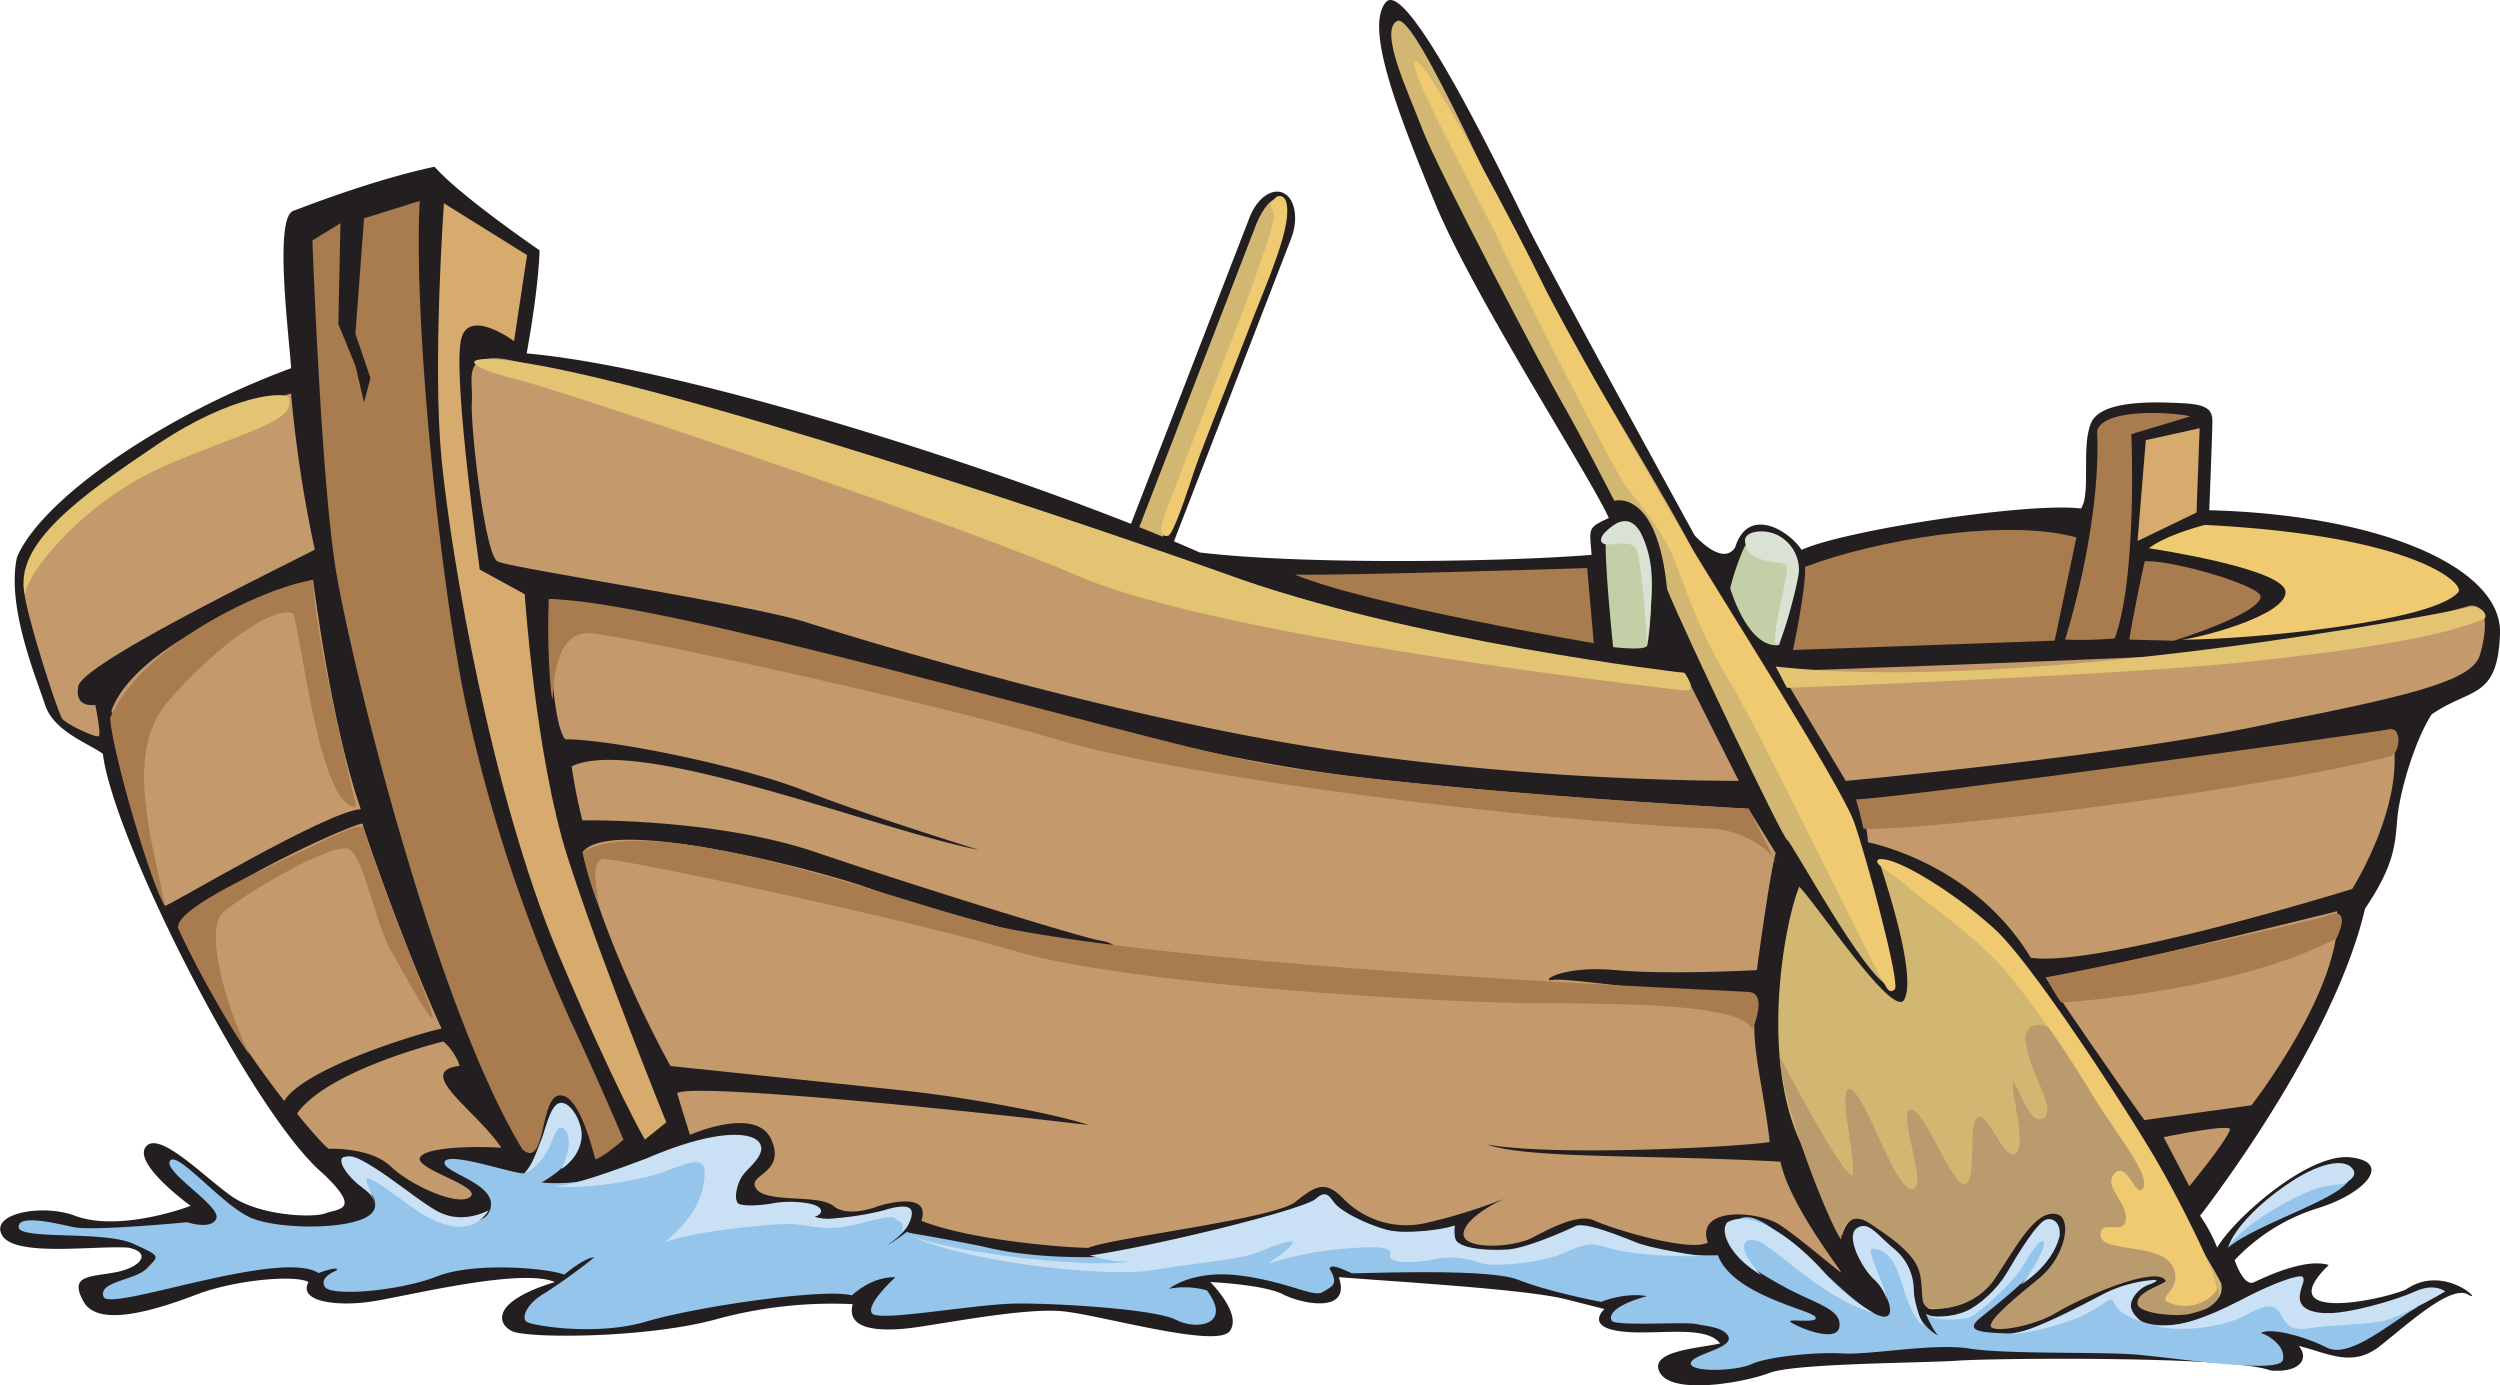 <svg xmlns="http://www.w3.org/2000/svg" viewBox="0 0 535 296.46"><defs><style>.cls-1{fill:#231f20;}.cls-2{fill:#d2b772;}.cls-3{fill:#f0ca71;}.cls-4{fill:#a97c50;}.cls-5{fill:#d7ab6e;}.cls-6{fill:#c49a6c;}.cls-7{fill:#c3cfa6;}.cls-8{fill:#95c5ea;}.cls-9{fill:#b99b6d;}.cls-10{fill:#e2c473;}.cls-11{fill:#cae1f5;}.cls-12{fill:#dae2d5;}</style></defs><title>Asset 1@72x-100</title><g id="Layer_2" data-name="Layer 2"><g id="Graf"><path class="cls-1" d="M236.32,126.87c-1.57,4.08-.86,8.4,1.59,9.65h0c2.46,1.25,5.72-1.05,7.3-5.13L276.32,51c1.58-4.09.86-8.41-1.59-9.66h0c-2.46-1.25-5.73,1.05-7.3,5.13Z"/><path class="cls-2" d="M241.32,119.24c-1.4,3.62-1.45,7.11-.11,7.79h0c1.32.68,3.54-1.71,4.95-5.33l27.58-71.32c1.39-3.62,1.44-7.11.12-7.78h0c-1.34-.68-3.55,1.71-5,5.32Z"/><path class="cls-1" d="M472.78,109.19s.67-16.76.67-19-.73-3.62-6.3-3.9-17.45-.83-19.64,4.18,0,15.28-2.18,18.35c-11.16-1.4-50.63,4.65-59.79,8.85-2.76-4.2-11.46-9.46-14.22-.52-2.74,4.21-8.7-2.63-8.7-2.63s-30.27-55.2-35.77-66.24S301.18-4.8,296.6.45s2.29,23.14,10.54,43.11,33.46,58.88,37.14,67.3c-4.6,2.11-4.13,2.11-3.68,7.88-19.71,1.58-62.35,2.11-83.89-.52-34.39-15.25-108.2-39.43-144-42.59,2.75-15.24,2.75-22.07,2.75-22.07S98.53,42,93,35.68c-12.38,2.63-26.13,7.88-30.26,9.46S61.86,72,62.31,78.79C33.89,89.3,8.68,107.18,3.63,119.27c-2.29,10.51,4.13,25.76,6,31.54s9.63,8.41,12.38,10.51c2.29,18.41,32.1,77.28,47.22,89.91,8.25,7.89,3.21,7.36.46,8.41s-14.22.53-20.17-3.67-15.59-14.21-18.34-10.53,9.63,12.62,9.63,12.62c-7.34,2.63-17.89,4.73-24.76,2.11s-18.34-.53-15.59,4.2,20.17,2.1,27.05,2.63c5,1.05,2.75,4.2-2.75,5.26s-10.09.52-6.87,6.3,16,1.58,24.29-1.57,21.09-4.21,23.84-2.63c-2.29,4.2,6,5.26,13.3,4.2s32.09-7.36,39.42-4.2c-13.74,4.2-12.37,8.94-9.16,10.51s28.88,1.59,44-2.63a93.94,93.94,0,0,1,28.89-3.15c-1.38,5.26,5,5.78,11,5.26s25.68-4.73,34.39-3.69,32.55,7.89,35.3,4.21S259,274.36,259,274.36s11.46.52,15.57,2.63,14.68,4.2,11.93-3.68c13.29,1.05,40.34,2.62,48.59,4.73l8.26,2.1s-4.13,3.68,3.21,4.73,18.33-1.57,21.54,2.63c-4.58,1.05-15.58,1.58-12.84,6.31s17.89,2.11,23.39,0,33-2.1,40.34-2.63,58.69-1.05,66.94,2.11c6.42.52,8.25-2.63,6-5.26,6.42,1.57,11.46,4.72,17.42,0s15.13-13.15,18.8-11-5-6.84-13.3-1.06c-6.42,2.63-28.88,6.84-16.5-5.26-5.05-1.57-13.75,2.64-16,3.69s-4.13-4.73-4.13-4.73a41.17,41.17,0,0,1,17.42-11c10.55-3.16,16.5-10,7.33-11S477.69,261.21,474.48,267a32.81,32.81,0,0,0-3.67-6.83s28.43-36.28,35.31-65.72c6-8.93,6.42-13.14,6.87-18.93s3.67-16.82,7.34-22.6c8.25-5.78,14.21-3.16,14.67-17.36S509.09,110.13,472.78,109.19Z"/><path class="cls-3" d="M526.1,126.7c1.4-1.66-8.89-12.08-54.3-14.37-9.3,2.54-11.93,5-11.93,5s29.24,4.32,29.24,9.4-18.83,9.91-22.37,10.17C482,136.87,520.79,133.05,526.1,126.7Z"/><path class="cls-4" d="M483.79,127.71c.26-2.26-18.61-7.87-24.81-7.62-2.21,9.91-3.32,16.78-3.32,16.78l9.52.25S483.35,131.52,483.79,127.71Z"/><polygon class="cls-5" points="470.06 109.68 457.43 115.78 459.2 94.19 470.72 91.64 470.06 109.68"/><path class="cls-4" d="M468.73,89.1,456.1,92.91s1.33,30.23-3.54,43.7a81.27,81.27,0,0,1-10.64.26s7.75-23.88,6.87-44.71C450.34,87.07,466.07,88.34,468.73,89.1Z"/><path class="cls-4" d="M444.35,115l-4.65,22.1-56,2s2.8-13,2.58-17.79C401.52,115.52,429.18,110.82,444.35,115Z"/><path class="cls-1" d="M382.42,119.35c-1.06-3.38-5.71-5.85-8.63-3.62-2.19,5.58-1.7,17.84-1.7,17.84l4.26,6.28,4-.42S383.52,122.84,382.42,119.35Z"/><path class="cls-2" d="M404.18,210.92c2.13.72-5.81-28-11.31-37.85s-26-45.91-30.27-54.68-23.22-39.95-31.78-55S303,2.39,299,4.49s2.46,15.42,5.51,23.48,26.28,52.22,29.95,58.53,11,20.68,11,20.68,9.17-2.81,11.3,18.92c4,9.82,24.75,53.28,25.68,53.63S399,209.17,404.18,210.92Z"/><path class="cls-6" d="M528.58,129.61s-31.79,9.46-60.22,10.52c-26.59,1.4-87.41,3.5-87.41,3.5L395,167.11s61.44-5.61,92.3-12.61c30.57-6,41.88-9.12,43.41-14.37S532.55,129.26,528.58,129.61Z"/><path class="cls-6" d="M372.09,167.11,360.47,144s-31.48-1.75-71.83-13S212.24,106.83,185,99.12,113.82,77,106.48,76.68s-5.2,4.56-5.51,9.47,2.76,32.59,5.51,34,53.79,9.12,66,13,66,20.33,112.17,27.34A617.94,617.94,0,0,0,372.09,167.11Z"/><path class="cls-6" d="M380,182.53l-5.82-9.46s-40.65-2.11-79.46-6.31-71.22-15.07-90.17-19.27-70-18.23-87.11-19.28c.31,18.22,1.68,27.86,3.52,30,10.09,0,38.05,5.79,51.35,11.05s37.14,12.61,37.14,12.61c-21.56-4.2-72.9-24.71-87.12-17.87a113.8,113.8,0,0,0,2.3,11.56s28.43-.52,50,6.83,57.31,18.41,61,18.93,5.95,3.68.45,2.63-38-9.46-49.51-13.67-56.4-15.77-61.89-7.89c5.49,22.09,18.8,45.74,18.8,45.74s35.3,3.69,50,5.26,33.47,5.25,39.43,7.37c-30.71-3.69-84.81-8.94-88-6.84,1.38,4.72,2.75,8.94,2.75,8.94s14.21-6.32,17.42,1.05-5.5,7.36-3.21,10.51,13.3,1.05,16.52,3.68,9.61,0,9.61,0,11.46-3.68,9.18,3.15c10.54,4.21,31.17,5.79,35.75,5.79,4.59-2.1,40.81-6.31,44.48-10,4.59-3.68,6.41-4.21,10.08-.52a18.75,18.75,0,0,0,17.43,5.25,116.33,116.33,0,0,0,17-5.25s-8.25,3.68-8.71,7.36,10.55,3.15,14.67,1,10.08-5.26,13.29-3.69,20.17,6.84,24.3,4.74c-2.74-7.89,11-6.83,15.59-3.69s11.92,9.47,12.84,10S383.24,258.59,381,248.6c-28-1.57-53.64-.53-62.81-3.68,14.67,2.62,54.09.52,60.52-.53-1.38-12.61-4.58-22.08-2.75-30.49-12.84-.53-40.34-4.73-43.56-4.21s1.83-3.14,13.3-2.09,30.26,0,30.26,0S378.65,187.44,380,182.53Z"/><path class="cls-7" d="M350.76,113.81c-2.67-4.14-6.28-1.66-7,1.12s1.45,23.55,1.45,23.55,6.76.83,7.25-.28S354.88,120.19,350.76,113.81Z"/><path class="cls-4" d="M339.65,121.57s-53.39,1.67-62.58,1.39c16.19,6.65,64,14.68,64,14.68Z"/><path class="cls-6" d="M511.62,156.07s-99.95,16.3-113.71,16.3a24.1,24.1,0,0,1,1.84,7.89s22.47,4.2,34.84,24.7c14.67,2.11,68.77-14.72,68.77-14.72S515.74,170.79,511.62,156.07Z"/><path class="cls-6" d="M500.15,195s-52.72,13.15-62.35,14.2c14.21,21,21.09,30.49,21.09,30.49l22.92-3.16S501.53,211.27,500.15,195Z"/><path class="cls-6" d="M477.23,241.76c.51-1.46-14.21,1.59-14.21,1.59l5.5,10.51S476.31,244.39,477.23,241.76Z"/><path class="cls-2" d="M475.39,274.88c-.28-2.32-38.51-62-45.38-70.44S408.92,185,402,183.93c3.67,11,7.8,25.76,5.5,30s-18.8-20.51-22.46-24.18c-3.21,7.88-8.25,35.75,0,54.15,7.79,17.87,9.17,20.5,9.17,20.5s1.38-5.78,5.5-3.16,11,7.89,11.46,11.57,0,7.36,2.29,7.36A16.72,16.72,0,0,0,425,275.41c4.59-4.21,10.09-18.4,16.05-15.24s-4.58,14.71-10.09,18.39-2.74,4.74-2.74,4.74,10.53-1.58,17-5.26,15.13-5.78,17.88-4.73-5,3.15-5,5.78C462.1,281.19,476.31,282.24,475.39,274.88Z"/><path class="cls-7" d="M380.74,138.05s5.14-15.66,2.33-19.82-8.3-4.56-10-.67a53.81,53.81,0,0,0-2.81,8.31S374,138.87,380.74,138.05Z"/><path class="cls-5" d="M112.79,54.59,95,43.51s-2.48,34.67-.5,54.85S105,169.74,119.62,204.44C131.55,232.83,138,243.87,138,243.87l4.59-3.69S128.33,205,121.46,183.41s-9.17-56.25-9.17-56.25l-9.63-5.27s-5.5-39.42-4.13-48.36C99.45,65.12,110,73,110,73Z"/><path class="cls-4" d="M89.82,43,77.91,46.72,76.06,71.43l3.22,9.46-1.37,5.26-1.85-7.88L72.4,69.33l.46-21.56-6,3.68s1.83,51,5,70.44S93,215,111.82,246c5.05,4.21,3.68-11,7.8-11.57s6.88,10.52,7.8,13.67c1.83-.53,6-4.2,6-4.2s-4.59-11-11.46-25.76a336.32,336.32,0,0,1-22.47-68.35C94,123,88.45,68.27,89.82,43Z"/><path class="cls-6" d="M62.28,84.2S37,91.31,24,103.41,4.74,120.75,5.1,126s7.28,26.52,8.2,27.78,7.28,4.17,7.83,3.76-.73-6.69-.73-6.69-4.56.84-3.64-4,41.33-24.43,50.61-29.23A273.91,273.91,0,0,1,62.28,84.2Z"/><path class="cls-6" d="M67,124.1c-.91,0-37.51,12.11-43.15,28C29.5,178,34.78,193.63,35.33,193.84s34.6-20.26,41.88-20.68C70.84,155,67,124.1,67,124.1Z"/><path class="cls-6" d="M77.58,176.3c-.22-.83-32.06,13.15-39.51,22.13A190.89,190.89,0,0,0,60.82,235.6c4.56-7.51,32.24-15.44,33.69-15.44C86.32,202.19,78.13,178.4,77.58,176.3Z"/><path class="cls-6" d="M94.87,222.87s-24.76,6.06-31.31,15.45c4.91,6.06,6.74,7.52,6.74,7.52s8.91-.42,13.29,3.76,14.74,8.76,17.11,6.47S88,250,90,247.51s15.47-2.09,17.29-1.88c-5.45-8.14-18.75-16.29-8.92-17.54A11.84,11.84,0,0,0,94.87,222.87Z"/><path class="cls-8" d="M502.8,251.76c-.09-2.34-16.07-1.87-26,15.27C482.69,261.81,503,256,502.8,251.76Z"/><path class="cls-8" d="M492.81,273.31c.16-.35-6.71,1.4-16.19,6.48s-18.95,4.73-20.33,1a5.2,5.2,0,0,1,1.07-5.78s-21.7,10.51-27.66,10.34-9.17-.53-6.11-3.16,18.18-13.66,15.89-19.1-9.32,10.17-12.53,13.67-11.31,6.31-14.82,4.38c1.37,3.33,2.9,5.27,3.21,5.08s-5.2-1.75-5.81-8.94-3.22-9.1-5.81-11-4.59-6-5.5-2.27,1.53,7,4.13,11,3.52,8.59-1.38,6-12.83-11.21-16.2-13.67-10.39-10.16-13.91-5.26,4.28,9.64,11,13.32,12.38,4.73,11.76,8.59-10.54-.7-10.54-1.23,6.57.53,5.35-1-17.73-4.73-20.79-13.14c-13.29.52-24-4.91-27.81-5.26s-10.09,4.56-18.18,4.38-11.93-1.57-10.4-5.44c-6.11,3.34-21.23,1.59-26.74-5.95-4.28,7.18-23.54,9.82-31.94,11.21s-28.27,2.81-42.48-.87c-14.06-2.8-16.35-2.8-15.89-3.16s-3.68,2.8-4.13,2.8c4.88-3.32,6.41-6.83,2.13-6.83s-13.14,2.46-17.26,1.23-3.68-3-8.26-2.46-8.71,2.11-9.32-2.44,8.56-9.82,3.21-11.92-26.13,7-33.16,8.41-11.92.7-11.46.7c8.25-4.73,9.93-11,5.19-13.67s-6.57,11.74-9.16,11.74-16.06-4.74-16.82-2.45,11.31,4.55,9.79,10S93.8,260,89.21,256.84s-13.6-11.4-15.28-8.93,8.41,7,6,11.21-20.33,4.2-26.44,1.4-15.58-14.38-17.11-12.1,10.85,9.64,9.93,12.27-6.27.87-6.27.87-20.17,1.94-24.29,1.05-11.92-2.79-11.77,0,18.18.71,24.45,3.52,5.5,2.62,3.06,5.25-10.55,2.8-9.33,6.14,37.74-10.35,46-5.09c5-1.76,3.82-.53,3.82-.53s-3.82,1.41-2.44,3.51,16,.88,24-2.27,23.83-1.76,27.2-.36c4.89-4,6.41-3.68,6.41-3.68a123.84,123.84,0,0,1-10.7,7.71c-3.66,2.11-4.88,5.09-3.82,6s15.13,3.16,25.67,0,38.21-7.19,44-5.6c4.89-4.39,9.31-3.86,9.31-3.86s-6.42,5.79-5,7.71,22.31-2.11,31.48-2.11,29.19,1.23,33.62,3.51,12.08,1.05,6.57-6.31a17.48,17.48,0,0,0-8.1-.35s5.05-4.21,15.44-2.8,15.43,4.72,17.43,3.5,3.51-1.58,1.52-4.91c0-1.57,4.12.71,4.74.88s29-1.23,35.61,1.41,17.72,4.72,17.72,4.72,5.05-2.1,9.78-1.22c-6.87,1.92-8.25,4-7.49,5.25s15.44.18,18,.71,6.11.7,7,2.8c.76,2.45-7.95,3.68-8.1,5.61s9.47,1.75,13,.17,13.6-2.63,19.56-2.28,19.41-2.27,27.05-1.05,26.9.7,34.84,1.23,31.49,4.39,32.25,1.23-3.66-5.61-4.74-5.78c2.3-1.23,9.33.7,14.21,3.14s13.91-5.6,19.42-8.75c-6-1.41-9.79,2.28-15.9,1.57S488.69,282.77,492.81,273.31Z"/><path class="cls-9" d="M474.71,277.74c1-1.5-2.81-9.37-8.59-18.26s-21.23-33.09-23.72-36.68-9.53-5.62-8.9.31,6.87,14.51,3.75,16.23-5.47-7.8-6.4-7.49,3.12,13.42.46,15-5.93-9.37-8.11-7.66,0,13.27-2.66,14.21-8.74-16.39-11.7-15.92,4.06,17,.31,17S399.32,234.19,396,233.1s2.18,19,.15,18.42-14.67-23.88-15.29-25.6c.31,10.3,10.61,35.9,13.11,39.33.62-5,3.59-5.3,6.4-3.28s8.9,5.47,10.3,10c1.09,3.59.16,6.56,1.41,7.5s9.2,1.4,14.36-5.15c4.37-6.25,10-17.66,14.53-14.14,2.48,2.43,0,9.61-4.39,13.2s-11.55,9.36-10.46,10.61,9.53-.34,14-3.11,21.29-10.37,23.35-6.81c0,.79-7.05,2.45-5.94,5.3.8,1.75,8.47,2.54,11.32,1.75S473.26,280,474.71,277.74Z"/><path class="cls-10" d="M531.48,132.52c1.19-.5-.23-3.39-3.73-2.45S433.33,148.6,380,142.64c2,3.58,2.18,4.57,2.58,4.57s72.43-2.78,98.23-5.56S522.87,136.08,531.48,132.52Z"/><path class="cls-10" d="M360.47,144s-58.79-6.68-98.42-21.28c-40-14.25-136.63-46.24-158.53-45.89-5.21.35.35,2.78,7.65,4.52s89,28.85,119.94,42.07,126.2,24,129.33,24.33S360.47,144,360.47,144Z"/><path class="cls-10" d="M61.91,85.26c-.4-1.75-12.33-.89-28.26,9.87S2.48,116.44,5.39,127.43c-.22-4.26,12.56-20.41,30.5-28S63,90.2,61.91,85.26Z"/><path class="cls-4" d="M380.12,184.74l-5.9-11.67s-77.92-4.31-106.62-10.18-125.42-34.46-150.12-34.68c-.56,8.91.42,21.63.74,21.31s-.32-14.68,8.16-14,72.72,14.68,100.12,22.83,101.43,17.29,138.61,18.92C372.61,177.24,379.47,182.13,380.12,184.74Z"/><path class="cls-4" d="M511.38,161.89c2.41-.61,2.56-6.14.24-5.82-3.63.59-104.49,14.7-114.42,15,1.05,3.66,1.57,6.27,1.57,6.27C409,178.09,480.29,169.73,511.38,161.89Z"/><path class="cls-4" d="M500,200.81s3.86-7.43-2.47-4.68c-8.82,2.48-54.75,12.3-59.73,13a60.86,60.86,0,0,0,3.28,5.41S478,212.38,500,200.81Z"/><path class="cls-4" d="M375,220.36s3.36-7.66-.61-8.06S256.51,207.54,212.06,198c-23-6.35-72.38-24.57-87.39-15.66A65.47,65.47,0,0,0,128.21,194c-.75-4.92-1.61-9.73.85-10.16s63.15,12.35,88.16,19.7,90.69,10.92,109.34,11.11S372.83,214.53,375,220.36Z"/><path class="cls-4" d="M76.24,172.66S67,134.66,67,124.1C56.33,125.79,30.29,138,23.55,153.67c.61,8,9.17,36.83,11.78,40.17-2.9-14.44-8.72-32.82.47-43.54s22.06-20.84,27-19C64.6,137.12,68.58,173.27,76.24,172.66Z"/><path class="cls-4" d="M91.79,214.82s-12.85-32.53-14.05-37.75c-1-1-7.23,2.21-13,5s-26.94,12-26.62,16.34c1.72,4.54,10.56,21,15.37,27.44-5.42-11.05-9.84-27.11-5.62-30.73s24.1-15.66,27.11-13.25,5.42,15.46,8.23,20.68S95.41,224.66,91.79,214.82Z"/><path class="cls-11" d="M502.49,252.83c.42-.39,2.35-1.43.64-3.07s-6.35-1.07-12.63,3-12.28,9.79-13.73,14.27c3.1-5.21,15.23-11.49,18.73-12.63S501.49,253.76,502.49,252.83Z"/><path class="cls-11" d="M523.27,276.37s-2.26-1.92-6.44,0-14.9,5-19.64,4.63c-4.18-.34-5.31-1.93-5-4s1.19-3,.59-3.73-6.57,1.48-11.77,4.19-13.77,7-19.64,6.2c3.72,1.47,13.77.68,18.74-2s6.44-2.59,7.68-.79,1.69,4.18,6.32,3.39,13.32-.79,16.37-1.69S519.09,278.85,523.27,276.37Z"/><path class="cls-11" d="M458.21,282.74s-2.34-1.73-2.19-3.52,2.09-3.75,3.88-4.31c1.48-.55,2.19-1.05,1-1a28.69,28.69,0,0,0-10.26,2.74c-4.22,2.16-15.74,8.46-20.31,8.76,3,.2,12.16-2.18,16-4.17s5.46-4,5.95-2.68S454.26,281.58,458.21,282.74Z"/><path class="cls-11" d="M432.5,274.89s6.58-3.82,8.24-10.28c.33-2.44-1-4.1-2.82-3.64s-5.88,7-8.4,11.31-7.58,8.53-11,9.11c-2.77.5-5.63.54-6.29,0,1.4,1.16,7.08,1.32,9.23.5s9.24-7.38,11.1-10.44,4-6.5,4.76-5.76S435,272.23,432.5,274.89Z"/><path class="cls-11" d="M411.49,283.68s-1.8-4.5-1.93-7.32a11.58,11.58,0,0,0-4.24-9.13c-3.47-2.82-5.52-6.16-8-4.36s1.28,8.73,3.72,10.92a9.86,9.86,0,0,1,2.83,4.62c-.77-4.62-5.14-11.56-2.83-11.18s4.12,1.68,5.66,6.56S409.56,282.14,411.49,283.68Z"/><path class="cls-11" d="M401,281a40.37,40.37,0,0,1-10-8c-3.85-4.63-14.77-15-21.33-11.44-1.79,1.93.52,7.33,7.2,11.31-4.24-4.5-4.88-8-1.29-7.45S389.42,277.71,401,281Z"/><path class="cls-11" d="M363.92,268.79s-10.29-1.5-13.84-2.93-11-4.43-12.95-3.47-10.56,4.76-14.51,5-9.81-.07-11-1.91c-.55-1-.29-3-.32-3.26-2.14.94-11.13,2-14.6.94-3.62-1-9.13-3.47-11-5.59-1.09-1.22-1.71-3.2-4.16-1s-33.19,9.89-48.37,12.12c3.42.75,5.21,1.49,8.93,1.19-8.63,1.79-39.59-1.93-47.63-5.66,11.31,5.81,42.12,9.23,52.1,7.6s18.75-2.24,22.77-3.87,8.78-3.43,6.85-1.34-5.06,3.72-4.47,3.72a74,74,0,0,1,14.59-3c8.48-.74,11.76-.6,11.16,1.19s5.06,1.94,9.23,1a17.55,17.55,0,0,1,10,.75c2.38.89,12.8.15,17.86-2.09s6.1-2.23,10.12-1S358.25,269,363.92,268.79Z"/><path class="cls-11" d="M193,263.67c0,.12,2.48-2.36,2.08-4.48-.39-1.6-3.68-.92-6-.16a63.71,63.71,0,0,1-10.44,1.68,9.71,9.71,0,0,1-4.32-.32c1.56-.44,2-1.64.28-2.4s-6-1.08-9-.52-7.12.76-7.8-.08-.16-4.2,1.24-6,5.08-4.49,3.48-6.84-9.2-3.08-24.08,3.32c-14.59,5.51-17.71,5.81-19.65,6,5.06.74,17.86-1.05,23.37-3.13s8.93-3.57,8.63.74-1.78,8.64-8.63,14.44c5.95-2.53,23.37-4,26.49-4s6.7,1.19,11,.75,10.86-3,11.91-1.94S193.68,261.16,193,263.67Z"/><path class="cls-11" d="M120.14,250.17s4.22-2.49,4.35-7.24c0-2.9-2.26-7-4.44-6.93s-3.21,5.21-4.16,7.83-2.17,5.89-3.71,7.2c2-.41,4.75-3.71,5.66-6.16s1.76-4.3,2.85-3.3S122.54,245.19,120.14,250.17Z"/><path class="cls-11" d="M104.58,259.07c.19-.28-5.25,3.17-10.83.22s-17.17-13.78-20.56-11.48c-.77,1.31,1.64,4.15,3.5,5.68s3.39,2.19,3.5,4.7c.22-1.85-2.84-6.23-1.42-6s4.81,2.84,8.75,5.69S99.77,266.07,104.58,259.07Z"/><path class="cls-12" d="M380.42,137.8c1.16-.74,4.23-12.49,4.55-15.45a8.35,8.35,0,0,0-4.76-7.93c-3.07-1.38-7.09-.64-6.77,1.48s1.16,3.39,4.65,4.13,4.55-.11,4.23,2.75S378.41,139.06,380.42,137.8Z"/><path class="cls-12" d="M352.07,116.22c-.75-2-2.85-7.94-8.57-2.33-1.37,1.38-1.16,2.75.85,2.64s4.55-.73,5.71.75,2.47,19.32,2.4,20.92C353.76,126.8,354.08,121.72,352.07,116.22Z"/><path class="cls-3" d="M403.15,210.34c.52.74,1.05,2.55,2.32,1.39s-6-28.14-8.69-35.79-28.15-47.59-36.08-60.88-27.19-47.23-30.76-54.77-24.22-47.24-27-47.24,13.69,29.57,18.25,39.3S346,102,348.39,104.74s7.54,9.13,9.92,15.08,5.16,15.08,11.71,25.8S401.35,207.79,403.15,210.34Z"/><path class="cls-3" d="M474.35,276.21c1.1-1.3-7.47-18.69-13.25-28.54S435,206.22,426.79,198.75,405.49,183,402,183.93c-1.4.89,2.67,2.59,6.07,5.65s16.31,11.89,22.08,19.36a219.56,219.56,0,0,1,16.65,23.78c6.11,10.19,13.25,18.35,11.89,21.4s-3.4-5.77-6.12-3.05,2.72,6.11,2.38,9.85-5.44-.34-5.44,3.4,12.57,1.69,15.29,6.45-3.06,6.79-1,7.81A8.57,8.57,0,0,0,474.35,276.21Z"/><path class="cls-3" d="M273.22,42.09s2.76-1.38,2.17,4.53S269.67,64,267.3,70.29s-10.25,26-11.64,30.18-4.53,14-5.72,14.2-2.17-.39-.59-4.73,14.4-37.67,16.18-42.21,7.49-20.12,7.1-21.9S271.05,44.06,273.22,42.09Z"/></g></g></svg>